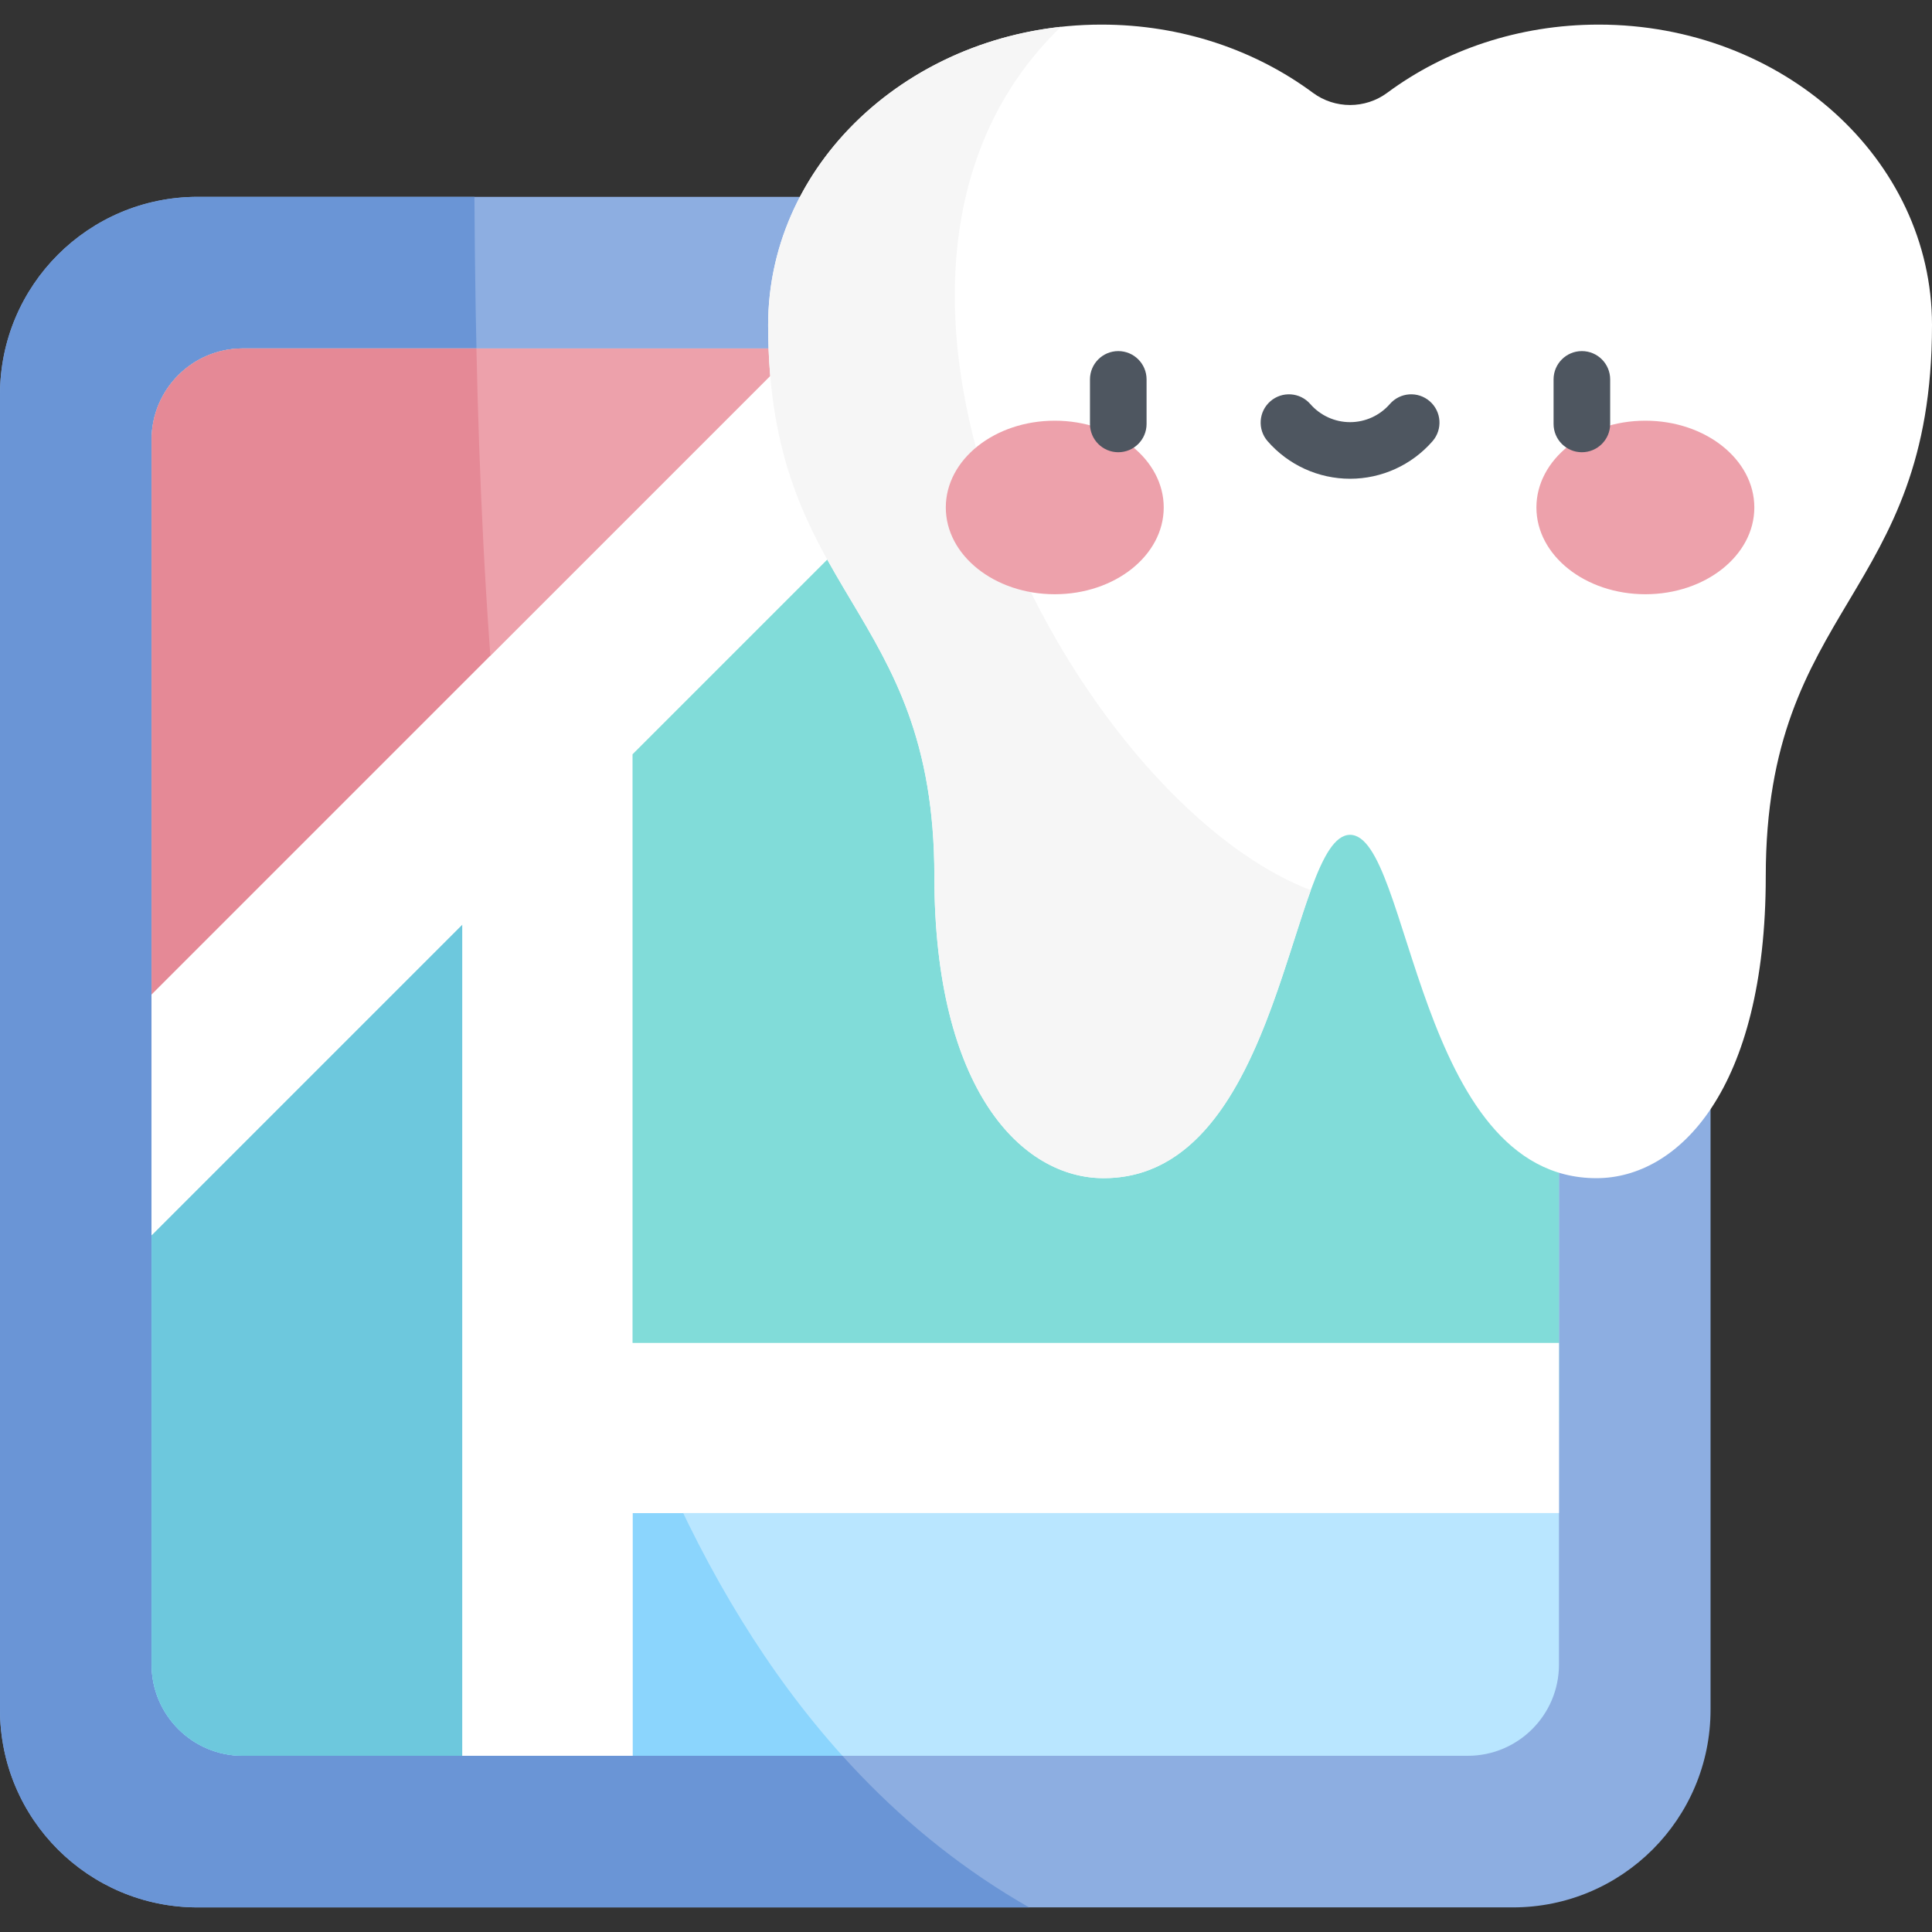 <svg width="512" height="512" viewBox="0 0 512 512" fill="none" xmlns="http://www.w3.org/2000/svg">
<rect x="0" y="0" width="512" height="512" fill="#333333" stroke="none"/>
<path d="M400.927 505.479H52.388C23.455 505.479 0 482.024 0 453.091V104.553C0 75.619 23.455 52.164 52.388 52.164H400.926C429.859 52.164 453.314 75.619 453.314 104.552V453.09C453.315 482.024 429.86 505.479 400.927 505.479Z" fill="#8DAEE1"/>
<path d="M0 104.553V453.091C0 482.024 23.455 505.479 52.388 505.479H272.728C138.508 428.859 126.628 206.039 125.73 52.164H52.388C23.455 52.164 0 75.619 0 104.553Z" fill="#6A95D6"/>
<path d="M388.961 465.306H64.354C50.999 465.306 40.173 454.48 40.173 441.125V116.517C40.173 103.162 50.999 92.336 64.354 92.336H388.962C402.317 92.336 413.143 103.162 413.143 116.517V441.125C413.142 454.48 402.316 465.306 388.961 465.306Z" fill="#B9E6FF"/>
<path d="M64.354 92.336C50.999 92.336 40.173 103.162 40.173 116.517V441.125C40.173 454.48 50.999 465.306 64.354 465.306H223.25C143.99 377.371 128.998 219.548 126.256 92.336H64.354Z" fill="#8BD5FD"/>
<path d="M40.172 441.128C40.172 454.483 50.998 465.309 64.353 465.309H144.452V182.523L40.172 286.803V441.128Z" fill="#6DC8DD"/>
<path d="M236.561 92.336H64.354C50.999 92.336 40.173 103.162 40.173 116.517V288.724L236.561 92.336Z" fill="#EDA1AB"/>
<path d="M126.256 92.336H64.354C50.999 92.336 40.173 103.162 40.173 116.517V288.724L131.889 197.008C128.54 161.22 126.976 125.724 126.256 92.336Z" fill="#E58996"/>
<path d="M388.961 92.336H241.428L142.351 186.71V376.901H413.143V116.517C413.142 103.162 402.316 92.336 388.961 92.336Z" fill="#81DCD9"/>
<path d="M413.142 355.886H167.628V199.894L275.186 92.336H211.427L40.172 263.59V327.35L122.543 244.979V465.306H167.628V400.972H413.142V355.886Z" fill="white"/>
<path d="M40.172 263.59V327.35L122.542 244.98V465.306H167.628V400.972H181.044C149.371 335.121 135.767 252.779 129.954 173.809L40.172 263.59Z" fill="white"/>
<path d="M357.782 221.239C373.796 221.239 375.309 312.229 423.079 312.229C444.744 312.229 467.946 288.889 467.946 232.198C467.946 160.104 512 158.381 512 86.139C512 42.166 472.45 6.52 423.663 6.52C402.387 6.52 382.871 13.302 367.624 24.595C361.8 28.907 353.762 28.907 347.938 24.595C332.692 13.3 313.176 6.52 291.9 6.52C243.113 6.52 203.563 42.166 203.563 86.139C203.563 158.382 247.617 160.105 247.617 232.198C247.617 288.889 270.819 312.229 292.484 312.229C340.255 312.229 341.768 221.239 357.782 221.239Z" fill="white"/>
<path d="M281.157 7.105C237.438 11.883 203.563 45.444 203.563 86.138C203.563 158.379 247.617 160.102 247.617 232.195C247.617 288.886 270.819 312.226 292.484 312.226C328.105 312.226 338.006 261.638 347.378 235.904C284.403 211.837 212.028 73.862 281.157 7.105Z" fill="#F6F6F6"/>
<path d="M279.524 157.478C295.472 157.478 308.4 147.183 308.4 134.483C308.4 121.783 295.472 111.488 279.524 111.488C263.577 111.488 250.648 121.783 250.648 134.483C250.648 147.183 263.577 157.478 279.524 157.478Z" fill="#EDA1AB"/>
<path d="M436.04 157.478C451.988 157.478 464.916 147.183 464.916 134.483C464.916 121.783 451.988 111.488 436.04 111.488C420.092 111.488 407.164 121.783 407.164 134.483C407.164 147.183 420.092 157.478 436.04 157.478Z" fill="#EDA1AB"/>
<path d="M296.354 119.847C292.211 119.847 288.854 116.489 288.854 112.347V100.543C288.854 96.401 292.211 93.043 296.354 93.043C300.497 93.043 303.854 96.401 303.854 100.543V112.347C303.854 116.489 300.496 119.847 296.354 119.847Z" fill="#4E5660"/>
<path d="M419.212 119.847C415.069 119.847 411.712 116.489 411.712 112.347V100.543C411.712 96.401 415.069 93.043 419.212 93.043C423.355 93.043 426.712 96.401 426.712 100.543V112.347C426.712 116.489 423.354 119.847 419.212 119.847Z" fill="#4E5660"/>
<path d="M357.783 126.875C349.409 126.875 341.444 123.249 335.933 116.925C333.211 113.803 333.535 109.065 336.658 106.343C339.78 103.621 344.52 103.946 347.24 107.069C349.902 110.123 353.745 111.875 357.783 111.875C361.82 111.875 365.663 110.124 368.325 107.069C371.046 103.945 375.783 103.621 378.906 106.343C382.029 109.065 382.353 113.803 379.632 116.925C374.121 123.249 366.157 126.875 357.783 126.875Z" fill="#4E5660"/>
</svg>
